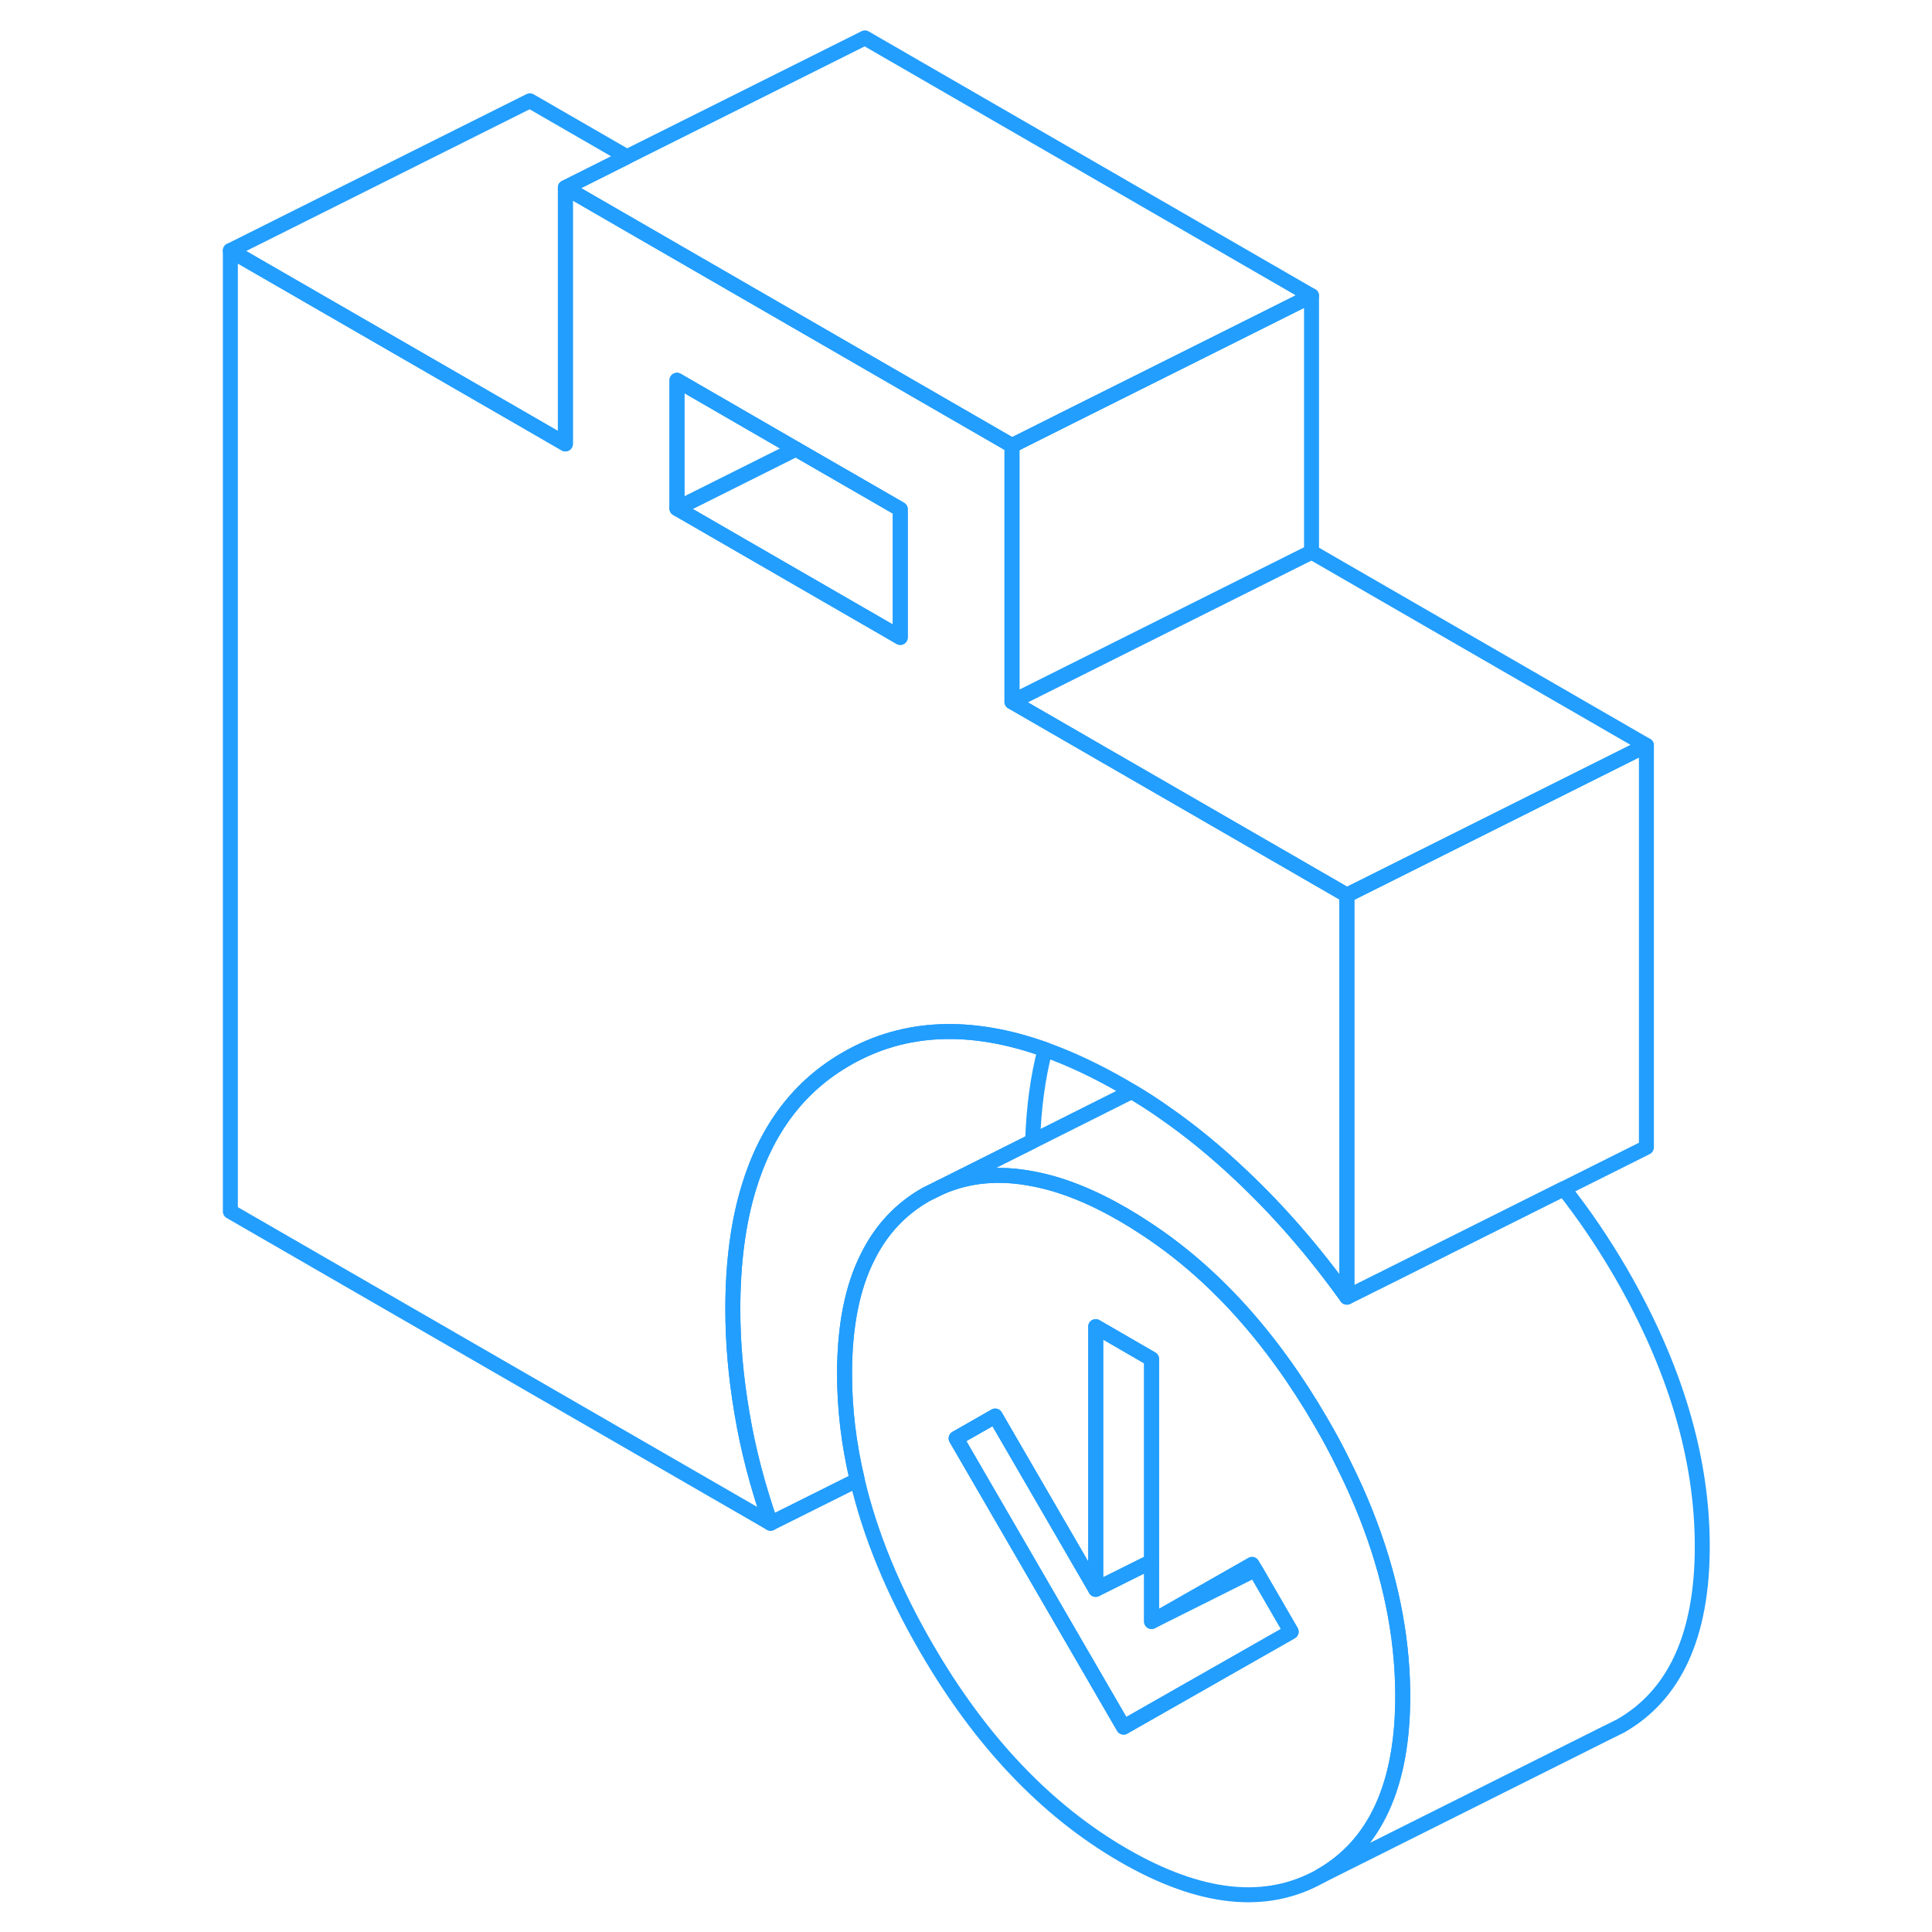 <svg width="48" height="48" viewBox="0 0 103 129" fill="none" xmlns="http://www.w3.org/2000/svg" stroke-width="1px" stroke-linecap="round" stroke-linejoin="round"><path d="M54.571 46.86V29.75L48.091 26.01L24.751 12.53V29.64L22.381 28.27L2.381 16.73V80.89L38.451 101.71C37.581 99.21 36.941 96.76 36.541 94.35C36.131 91.95 35.931 89.64 35.931 87.43C35.931 84.36 36.281 81.65 36.991 79.32C38.181 75.37 40.371 72.49 43.571 70.67C47.381 68.49 51.791 68.3 56.781 70.08C58.461 70.68 60.201 71.5 62.021 72.55C62.201 72.66 62.391 72.76 62.571 72.88C63.301 73.31 64.031 73.78 64.751 74.29C66.481 75.49 68.181 76.88 69.851 78.46C72.401 80.86 74.761 83.58 76.931 86.61V59.77L54.571 46.86ZM47.111 42.56L32.201 33.95V25.39L40.141 29.98L47.111 34V42.56Z" stroke="#229EFF" stroke-linejoin="round"/><path d="M32.201 25.39V33.95L40.141 29.98L32.201 25.39Z" stroke="#229EFF" stroke-linejoin="round"/><path d="M47.111 34.001V42.56L32.201 33.951L40.141 29.98L47.111 34.001Z" stroke="#229EFF" stroke-linejoin="round"/><path d="M78.211 101.11C77.781 100.02 77.291 98.93 76.741 97.83C76.281 96.88 75.771 95.93 75.211 94.97C71.901 89.27 67.961 84.92 63.391 81.96C62.941 81.66 62.481 81.38 62.021 81.11C59.871 79.86 57.851 79.06 55.961 78.71C53.711 78.27 51.661 78.46 49.791 79.28L48.841 79.75C47.141 80.71 45.841 82.1 44.941 83.91C43.901 85.96 43.391 88.57 43.391 91.73C43.391 94.07 43.671 96.43 44.241 98.82C45.101 102.49 46.641 106.22 48.841 110.01C52.471 116.28 56.871 120.9 62.021 123.88C67.181 126.86 71.571 127.31 75.211 125.24C78.841 123.16 80.661 119.17 80.661 113.25V113.04C80.631 109.14 79.811 105.16 78.211 101.11ZM62.021 115.32L50.841 96.04L53.451 94.55L60.161 106.12V88.58L63.891 90.74V108.27L70.601 104.45L70.811 104.81L73.211 108.95L62.021 115.32Z" stroke="#229EFF" stroke-linejoin="round"/><path d="M73.211 108.95L62.021 115.32L50.841 96.04L53.451 94.55L60.161 106.12L63.891 104.26V108.27L70.811 104.81L73.211 108.95Z" stroke="#229EFF" stroke-linejoin="round"/><path d="M63.891 90.74V104.26L60.161 106.12V88.58L63.891 90.74Z" stroke="#229EFF" stroke-linejoin="round"/><path d="M96.931 49.77V76.611L91.411 79.371L83.891 83.13L80.161 85.001L76.931 86.611V59.77L96.931 49.77Z" stroke="#229EFF" stroke-linejoin="round"/><path d="M96.931 49.77L76.931 59.77L54.571 46.86L74.571 36.86L96.931 49.77Z" stroke="#229EFF" stroke-linejoin="round"/><path d="M74.571 19.75L66.631 23.72L58.681 27.69L54.571 29.75L48.091 26.01L24.751 12.53L28.861 10.47L44.751 2.53L74.571 19.75Z" stroke="#229EFF" stroke-linejoin="round"/><path d="M28.861 10.47L24.751 12.53V29.64L22.381 28.27L2.381 16.73L22.381 6.73L28.861 10.47Z" stroke="#229EFF" stroke-linejoin="round"/><path d="M74.571 19.75V36.86L54.571 46.86V29.75L58.681 27.69L66.631 23.72L74.571 19.75Z" stroke="#229EFF" stroke-linejoin="round"/><path d="M56.781 70.08C56.301 71.9 56.021 73.941 55.951 76.191L49.791 79.28L48.841 79.75C47.141 80.71 45.841 82.1 44.941 83.91C43.901 85.96 43.391 88.57 43.391 91.73C43.391 94.07 43.671 96.43 44.241 98.82L38.451 101.71C37.581 99.21 36.941 96.76 36.541 94.35C36.131 91.95 35.931 89.64 35.931 87.43C35.931 84.36 36.281 81.65 36.991 79.32C38.181 75.371 40.371 72.49 43.571 70.67C47.381 68.49 51.791 68.3 56.781 70.08Z" stroke="#229EFF" stroke-linejoin="round"/><path d="M100.661 103.25C100.661 109.17 98.841 113.16 95.211 115.24L94.261 115.71L75.211 125.24C78.841 123.16 80.661 119.17 80.661 113.25V113.04C80.631 109.14 79.811 105.16 78.211 101.11C77.781 100.02 77.291 98.93 76.741 97.83C76.281 96.88 75.771 95.93 75.211 94.97C71.901 89.27 67.961 84.92 63.391 81.96C62.941 81.66 62.481 81.38 62.021 81.11C59.871 79.86 57.851 79.06 55.961 78.71C53.711 78.27 51.661 78.46 49.791 79.28L55.951 76.2L62.571 72.88C63.301 73.31 64.031 73.78 64.751 74.29C66.481 75.49 68.181 76.88 69.851 78.46C72.401 80.86 74.761 83.58 76.931 86.61L80.161 85L83.891 83.13L91.411 79.37C92.751 81.06 94.021 82.93 95.211 84.97C98.841 91.24 100.661 97.34 100.661 103.25Z" stroke="#229EFF" stroke-linejoin="round"/></svg>